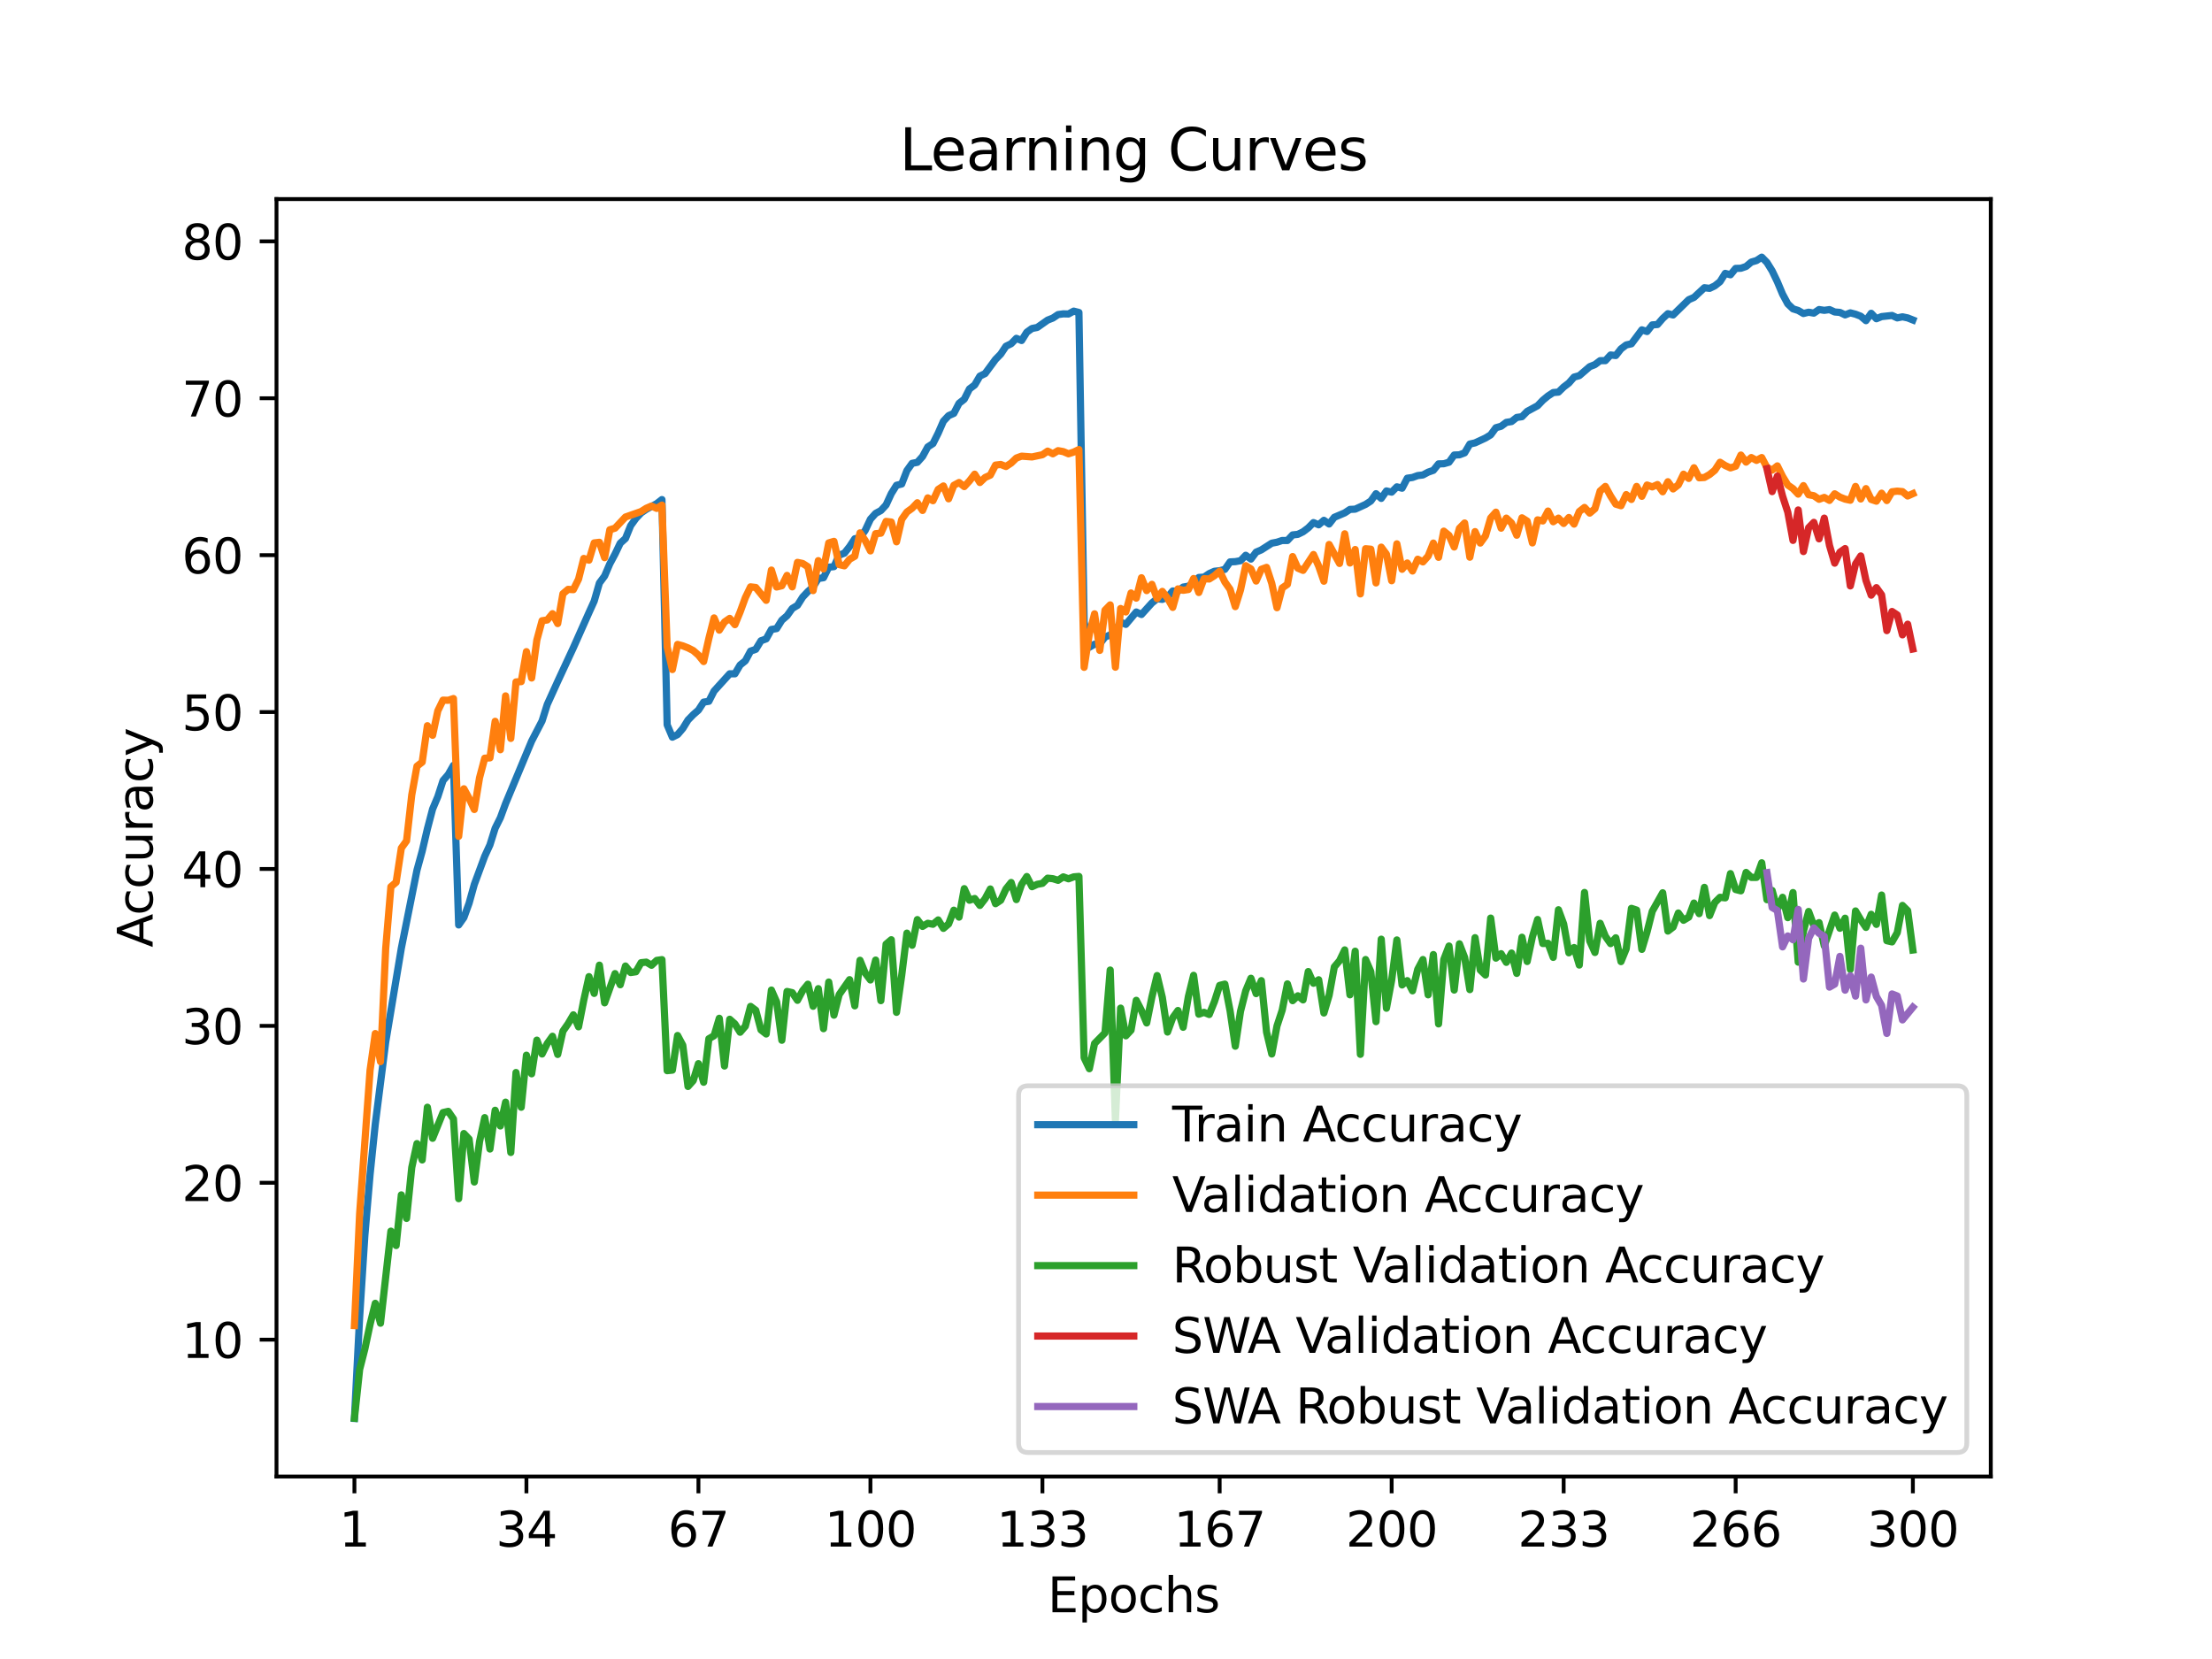 <?xml version="1.0" encoding="utf-8" standalone="no"?>
<!DOCTYPE svg PUBLIC "-//W3C//DTD SVG 1.1//EN"
  "http://www.w3.org/Graphics/SVG/1.1/DTD/svg11.dtd">
<svg xmlns:xlink="http://www.w3.org/1999/xlink" width="460.8pt" height="345.6pt" viewBox="0 0 460.8 345.6" xmlns="http://www.w3.org/2000/svg" version="1.1">
 <defs>
  <style type="text/css">*{stroke-linejoin: round; stroke-linecap: butt}</style>
 </defs>
 <g id="figure_1">
  <g id="patch_1">
   <path d="M 0 345.6 
L 460.8 345.6 
L 460.8 0 
L 0 0 
z
" style="fill: #ffffff"/>
  </g>
  <g id="axes_1">
   <g id="patch_2">
    <path d="M 57.6 307.584 
L 414.72 307.584 
L 414.72 41.472 
L 57.6 41.472 
z
" style="fill: #ffffff"/>
   </g>
   <g id="matplotlib.axis_1">
    <g id="xtick_1">
     <g id="line2d_1">
      <defs>
       <path id="mec12f7321b" d="M 0 0 
L 0 3.5 
" style="stroke: #000000; stroke-width: 0.8"/>
      </defs>
      <g>
       <use xlink:href="#mec12f7321b" x="73.833" y="307.584" style="stroke: #000000; stroke-width: 0.8"/>
      </g>
     </g>
     <g id="text_1">
      <!-- 1 -->
      <g transform="translate(70.651 322.182) scale(0.1 -0.1)">
       <defs>
        <path id="DejaVuSans-31" d="M 794 531 
L 1825 531 
L 1825 4091 
L 703 3866 
L 703 4441 
L 1819 4666 
L 2450 4666 
L 2450 531 
L 3481 531 
L 3481 0 
L 794 0 
L 794 531 
z
" transform="scale(0.016)"/>
       </defs>
       <use xlink:href="#DejaVuSans-31"/>
      </g>
     </g>
    </g>
    <g id="xtick_2">
     <g id="line2d_2">
      <g>
       <use xlink:href="#mec12f7321b" x="109.664" y="307.584" style="stroke: #000000; stroke-width: 0.8"/>
      </g>
     </g>
     <g id="text_2">
      <!-- 34 -->
      <g transform="translate(103.302 322.182) scale(0.1 -0.1)">
       <defs>
        <path id="DejaVuSans-33" d="M 2597 2516 
Q 3050 2419 3304 2112 
Q 3559 1806 3559 1356 
Q 3559 666 3084 287 
Q 2609 -91 1734 -91 
Q 1441 -91 1130 -33 
Q 819 25 488 141 
L 488 750 
Q 750 597 1062 519 
Q 1375 441 1716 441 
Q 2309 441 2620 675 
Q 2931 909 2931 1356 
Q 2931 1769 2642 2001 
Q 2353 2234 1838 2234 
L 1294 2234 
L 1294 2753 
L 1863 2753 
Q 2328 2753 2575 2939 
Q 2822 3125 2822 3475 
Q 2822 3834 2567 4026 
Q 2313 4219 1838 4219 
Q 1578 4219 1281 4162 
Q 984 4106 628 3988 
L 628 4550 
Q 988 4650 1302 4700 
Q 1616 4750 1894 4750 
Q 2613 4750 3031 4423 
Q 3450 4097 3450 3541 
Q 3450 3153 3228 2886 
Q 3006 2619 2597 2516 
z
" transform="scale(0.016)"/>
        <path id="DejaVuSans-34" d="M 2419 4116 
L 825 1625 
L 2419 1625 
L 2419 4116 
z
M 2253 4666 
L 3047 4666 
L 3047 1625 
L 3713 1625 
L 3713 1100 
L 3047 1100 
L 3047 0 
L 2419 0 
L 2419 1100 
L 313 1100 
L 313 1709 
L 2253 4666 
z
" transform="scale(0.016)"/>
       </defs>
       <use xlink:href="#DejaVuSans-33"/>
       <use xlink:href="#DejaVuSans-34" x="63.623"/>
      </g>
     </g>
    </g>
    <g id="xtick_3">
     <g id="line2d_3">
      <g>
       <use xlink:href="#mec12f7321b" x="145.496" y="307.584" style="stroke: #000000; stroke-width: 0.8"/>
      </g>
     </g>
     <g id="text_3">
      <!-- 67 -->
      <g transform="translate(139.133 322.182) scale(0.1 -0.1)">
       <defs>
        <path id="DejaVuSans-36" d="M 2113 2584 
Q 1688 2584 1439 2293 
Q 1191 2003 1191 1497 
Q 1191 994 1439 701 
Q 1688 409 2113 409 
Q 2538 409 2786 701 
Q 3034 994 3034 1497 
Q 3034 2003 2786 2293 
Q 2538 2584 2113 2584 
z
M 3366 4563 
L 3366 3988 
Q 3128 4100 2886 4159 
Q 2644 4219 2406 4219 
Q 1781 4219 1451 3797 
Q 1122 3375 1075 2522 
Q 1259 2794 1537 2939 
Q 1816 3084 2150 3084 
Q 2853 3084 3261 2657 
Q 3669 2231 3669 1497 
Q 3669 778 3244 343 
Q 2819 -91 2113 -91 
Q 1303 -91 875 529 
Q 447 1150 447 2328 
Q 447 3434 972 4092 
Q 1497 4750 2381 4750 
Q 2619 4750 2861 4703 
Q 3103 4656 3366 4563 
z
" transform="scale(0.016)"/>
        <path id="DejaVuSans-37" d="M 525 4666 
L 3525 4666 
L 3525 4397 
L 1831 0 
L 1172 0 
L 2766 4134 
L 525 4134 
L 525 4666 
z
" transform="scale(0.016)"/>
       </defs>
       <use xlink:href="#DejaVuSans-36"/>
       <use xlink:href="#DejaVuSans-37" x="63.623"/>
      </g>
     </g>
    </g>
    <g id="xtick_4">
     <g id="line2d_4">
      <g>
       <use xlink:href="#mec12f7321b" x="181.327" y="307.584" style="stroke: #000000; stroke-width: 0.8"/>
      </g>
     </g>
     <g id="text_4">
      <!-- 100 -->
      <g transform="translate(171.783 322.182) scale(0.1 -0.1)">
       <defs>
        <path id="DejaVuSans-30" d="M 2034 4250 
Q 1547 4250 1301 3770 
Q 1056 3291 1056 2328 
Q 1056 1369 1301 889 
Q 1547 409 2034 409 
Q 2525 409 2770 889 
Q 3016 1369 3016 2328 
Q 3016 3291 2770 3770 
Q 2525 4250 2034 4250 
z
M 2034 4750 
Q 2819 4750 3233 4129 
Q 3647 3509 3647 2328 
Q 3647 1150 3233 529 
Q 2819 -91 2034 -91 
Q 1250 -91 836 529 
Q 422 1150 422 2328 
Q 422 3509 836 4129 
Q 1250 4750 2034 4750 
z
" transform="scale(0.016)"/>
       </defs>
       <use xlink:href="#DejaVuSans-31"/>
       <use xlink:href="#DejaVuSans-30" x="63.623"/>
       <use xlink:href="#DejaVuSans-30" x="127.246"/>
      </g>
     </g>
    </g>
    <g id="xtick_5">
     <g id="line2d_5">
      <g>
       <use xlink:href="#mec12f7321b" x="217.158" y="307.584" style="stroke: #000000; stroke-width: 0.8"/>
      </g>
     </g>
     <g id="text_5">
      <!-- 133 -->
      <g transform="translate(207.615 322.182) scale(0.1 -0.1)">
       <use xlink:href="#DejaVuSans-31"/>
       <use xlink:href="#DejaVuSans-33" x="63.623"/>
       <use xlink:href="#DejaVuSans-33" x="127.246"/>
      </g>
     </g>
    </g>
    <g id="xtick_6">
     <g id="line2d_6">
      <g>
       <use xlink:href="#mec12f7321b" x="254.076" y="307.584" style="stroke: #000000; stroke-width: 0.8"/>
      </g>
     </g>
     <g id="text_6">
      <!-- 167 -->
      <g transform="translate(244.532 322.182) scale(0.1 -0.1)">
       <use xlink:href="#DejaVuSans-31"/>
       <use xlink:href="#DejaVuSans-36" x="63.623"/>
       <use xlink:href="#DejaVuSans-37" x="127.246"/>
      </g>
     </g>
    </g>
    <g id="xtick_7">
     <g id="line2d_7">
      <g>
       <use xlink:href="#mec12f7321b" x="289.907" y="307.584" style="stroke: #000000; stroke-width: 0.8"/>
      </g>
     </g>
     <g id="text_7">
      <!-- 200 -->
      <g transform="translate(280.363 322.182) scale(0.1 -0.1)">
       <defs>
        <path id="DejaVuSans-32" d="M 1228 531 
L 3431 531 
L 3431 0 
L 469 0 
L 469 531 
Q 828 903 1448 1529 
Q 2069 2156 2228 2338 
Q 2531 2678 2651 2914 
Q 2772 3150 2772 3378 
Q 2772 3750 2511 3984 
Q 2250 4219 1831 4219 
Q 1534 4219 1204 4116 
Q 875 4013 500 3803 
L 500 4441 
Q 881 4594 1212 4672 
Q 1544 4750 1819 4750 
Q 2544 4750 2975 4387 
Q 3406 4025 3406 3419 
Q 3406 3131 3298 2873 
Q 3191 2616 2906 2266 
Q 2828 2175 2409 1742 
Q 1991 1309 1228 531 
z
" transform="scale(0.016)"/>
       </defs>
       <use xlink:href="#DejaVuSans-32"/>
       <use xlink:href="#DejaVuSans-30" x="63.623"/>
       <use xlink:href="#DejaVuSans-30" x="127.246"/>
      </g>
     </g>
    </g>
    <g id="xtick_8">
     <g id="line2d_8">
      <g>
       <use xlink:href="#mec12f7321b" x="325.739" y="307.584" style="stroke: #000000; stroke-width: 0.8"/>
      </g>
     </g>
     <g id="text_8">
      <!-- 233 -->
      <g transform="translate(316.195 322.182) scale(0.1 -0.1)">
       <use xlink:href="#DejaVuSans-32"/>
       <use xlink:href="#DejaVuSans-33" x="63.623"/>
       <use xlink:href="#DejaVuSans-33" x="127.246"/>
      </g>
     </g>
    </g>
    <g id="xtick_9">
     <g id="line2d_9">
      <g>
       <use xlink:href="#mec12f7321b" x="361.57" y="307.584" style="stroke: #000000; stroke-width: 0.8"/>
      </g>
     </g>
     <g id="text_9">
      <!-- 266 -->
      <g transform="translate(352.026 322.182) scale(0.1 -0.1)">
       <use xlink:href="#DejaVuSans-32"/>
       <use xlink:href="#DejaVuSans-36" x="63.623"/>
       <use xlink:href="#DejaVuSans-36" x="127.246"/>
      </g>
     </g>
    </g>
    <g id="xtick_10">
     <g id="line2d_10">
      <g>
       <use xlink:href="#mec12f7321b" x="398.487" y="307.584" style="stroke: #000000; stroke-width: 0.8"/>
      </g>
     </g>
     <g id="text_10">
      <!-- 300 -->
      <g transform="translate(388.944 322.182) scale(0.1 -0.1)">
       <use xlink:href="#DejaVuSans-33"/>
       <use xlink:href="#DejaVuSans-30" x="63.623"/>
       <use xlink:href="#DejaVuSans-30" x="127.246"/>
      </g>
     </g>
    </g>
    <g id="text_11">
     <!-- Epochs -->
     <g transform="translate(218.244 335.861) scale(0.1 -0.1)">
      <defs>
       <path id="DejaVuSans-45" d="M 628 4666 
L 3578 4666 
L 3578 4134 
L 1259 4134 
L 1259 2753 
L 3481 2753 
L 3481 2222 
L 1259 2222 
L 1259 531 
L 3634 531 
L 3634 0 
L 628 0 
L 628 4666 
z
" transform="scale(0.016)"/>
       <path id="DejaVuSans-70" d="M 1159 525 
L 1159 -1331 
L 581 -1331 
L 581 3500 
L 1159 3500 
L 1159 2969 
Q 1341 3281 1617 3432 
Q 1894 3584 2278 3584 
Q 2916 3584 3314 3078 
Q 3713 2572 3713 1747 
Q 3713 922 3314 415 
Q 2916 -91 2278 -91 
Q 1894 -91 1617 61 
Q 1341 213 1159 525 
z
M 3116 1747 
Q 3116 2381 2855 2742 
Q 2594 3103 2138 3103 
Q 1681 3103 1420 2742 
Q 1159 2381 1159 1747 
Q 1159 1113 1420 752 
Q 1681 391 2138 391 
Q 2594 391 2855 752 
Q 3116 1113 3116 1747 
z
" transform="scale(0.016)"/>
       <path id="DejaVuSans-6f" d="M 1959 3097 
Q 1497 3097 1228 2736 
Q 959 2375 959 1747 
Q 959 1119 1226 758 
Q 1494 397 1959 397 
Q 2419 397 2687 759 
Q 2956 1122 2956 1747 
Q 2956 2369 2687 2733 
Q 2419 3097 1959 3097 
z
M 1959 3584 
Q 2709 3584 3137 3096 
Q 3566 2609 3566 1747 
Q 3566 888 3137 398 
Q 2709 -91 1959 -91 
Q 1206 -91 779 398 
Q 353 888 353 1747 
Q 353 2609 779 3096 
Q 1206 3584 1959 3584 
z
" transform="scale(0.016)"/>
       <path id="DejaVuSans-63" d="M 3122 3366 
L 3122 2828 
Q 2878 2963 2633 3030 
Q 2388 3097 2138 3097 
Q 1578 3097 1268 2742 
Q 959 2388 959 1747 
Q 959 1106 1268 751 
Q 1578 397 2138 397 
Q 2388 397 2633 464 
Q 2878 531 3122 666 
L 3122 134 
Q 2881 22 2623 -34 
Q 2366 -91 2075 -91 
Q 1284 -91 818 406 
Q 353 903 353 1747 
Q 353 2603 823 3093 
Q 1294 3584 2113 3584 
Q 2378 3584 2631 3529 
Q 2884 3475 3122 3366 
z
" transform="scale(0.016)"/>
       <path id="DejaVuSans-68" d="M 3513 2113 
L 3513 0 
L 2938 0 
L 2938 2094 
Q 2938 2591 2744 2837 
Q 2550 3084 2163 3084 
Q 1697 3084 1428 2787 
Q 1159 2491 1159 1978 
L 1159 0 
L 581 0 
L 581 4863 
L 1159 4863 
L 1159 2956 
Q 1366 3272 1645 3428 
Q 1925 3584 2291 3584 
Q 2894 3584 3203 3211 
Q 3513 2838 3513 2113 
z
" transform="scale(0.016)"/>
       <path id="DejaVuSans-73" d="M 2834 3397 
L 2834 2853 
Q 2591 2978 2328 3040 
Q 2066 3103 1784 3103 
Q 1356 3103 1142 2972 
Q 928 2841 928 2578 
Q 928 2378 1081 2264 
Q 1234 2150 1697 2047 
L 1894 2003 
Q 2506 1872 2764 1633 
Q 3022 1394 3022 966 
Q 3022 478 2636 193 
Q 2250 -91 1575 -91 
Q 1294 -91 989 -36 
Q 684 19 347 128 
L 347 722 
Q 666 556 975 473 
Q 1284 391 1588 391 
Q 1994 391 2212 530 
Q 2431 669 2431 922 
Q 2431 1156 2273 1281 
Q 2116 1406 1581 1522 
L 1381 1569 
Q 847 1681 609 1914 
Q 372 2147 372 2553 
Q 372 3047 722 3315 
Q 1072 3584 1716 3584 
Q 2034 3584 2315 3537 
Q 2597 3491 2834 3397 
z
" transform="scale(0.016)"/>
      </defs>
      <use xlink:href="#DejaVuSans-45"/>
      <use xlink:href="#DejaVuSans-70" x="63.184"/>
      <use xlink:href="#DejaVuSans-6f" x="126.66"/>
      <use xlink:href="#DejaVuSans-63" x="187.842"/>
      <use xlink:href="#DejaVuSans-68" x="242.822"/>
      <use xlink:href="#DejaVuSans-73" x="306.201"/>
     </g>
    </g>
   </g>
   <g id="matplotlib.axis_2">
    <g id="ytick_1">
     <g id="line2d_11">
      <defs>
       <path id="m29b5c8e8d7" d="M 0 0 
L -3.5 0 
" style="stroke: #000000; stroke-width: 0.8"/>
      </defs>
      <g>
       <use xlink:href="#m29b5c8e8d7" x="57.6" y="279.08" style="stroke: #000000; stroke-width: 0.8"/>
      </g>
     </g>
     <g id="text_12">
      <!-- 10 -->
      <g transform="translate(37.875 282.879) scale(0.1 -0.1)">
       <use xlink:href="#DejaVuSans-31"/>
       <use xlink:href="#DejaVuSans-30" x="63.623"/>
      </g>
     </g>
    </g>
    <g id="ytick_2">
     <g id="line2d_12">
      <g>
       <use xlink:href="#m29b5c8e8d7" x="57.6" y="246.393" style="stroke: #000000; stroke-width: 0.8"/>
      </g>
     </g>
     <g id="text_13">
      <!-- 20 -->
      <g transform="translate(37.875 250.193) scale(0.1 -0.1)">
       <use xlink:href="#DejaVuSans-32"/>
       <use xlink:href="#DejaVuSans-30" x="63.623"/>
      </g>
     </g>
    </g>
    <g id="ytick_3">
     <g id="line2d_13">
      <g>
       <use xlink:href="#m29b5c8e8d7" x="57.6" y="213.707" style="stroke: #000000; stroke-width: 0.8"/>
      </g>
     </g>
     <g id="text_14">
      <!-- 30 -->
      <g transform="translate(37.875 217.506) scale(0.1 -0.1)">
       <use xlink:href="#DejaVuSans-33"/>
       <use xlink:href="#DejaVuSans-30" x="63.623"/>
      </g>
     </g>
    </g>
    <g id="ytick_4">
     <g id="line2d_14">
      <g>
       <use xlink:href="#m29b5c8e8d7" x="57.6" y="181.021" style="stroke: #000000; stroke-width: 0.8"/>
      </g>
     </g>
     <g id="text_15">
      <!-- 40 -->
      <g transform="translate(37.875 184.82) scale(0.1 -0.1)">
       <use xlink:href="#DejaVuSans-34"/>
       <use xlink:href="#DejaVuSans-30" x="63.623"/>
      </g>
     </g>
    </g>
    <g id="ytick_5">
     <g id="line2d_15">
      <g>
       <use xlink:href="#m29b5c8e8d7" x="57.6" y="148.335" style="stroke: #000000; stroke-width: 0.8"/>
      </g>
     </g>
     <g id="text_16">
      <!-- 50 -->
      <g transform="translate(37.875 152.134) scale(0.1 -0.1)">
       <defs>
        <path id="DejaVuSans-35" d="M 691 4666 
L 3169 4666 
L 3169 4134 
L 1269 4134 
L 1269 2991 
Q 1406 3038 1543 3061 
Q 1681 3084 1819 3084 
Q 2600 3084 3056 2656 
Q 3513 2228 3513 1497 
Q 3513 744 3044 326 
Q 2575 -91 1722 -91 
Q 1428 -91 1123 -41 
Q 819 9 494 109 
L 494 744 
Q 775 591 1075 516 
Q 1375 441 1709 441 
Q 2250 441 2565 725 
Q 2881 1009 2881 1497 
Q 2881 1984 2565 2268 
Q 2250 2553 1709 2553 
Q 1456 2553 1204 2497 
Q 953 2441 691 2322 
L 691 4666 
z
" transform="scale(0.016)"/>
       </defs>
       <use xlink:href="#DejaVuSans-35"/>
       <use xlink:href="#DejaVuSans-30" x="63.623"/>
      </g>
     </g>
    </g>
    <g id="ytick_6">
     <g id="line2d_16">
      <g>
       <use xlink:href="#m29b5c8e8d7" x="57.6" y="115.649" style="stroke: #000000; stroke-width: 0.8"/>
      </g>
     </g>
     <g id="text_17">
      <!-- 60 -->
      <g transform="translate(37.875 119.448) scale(0.1 -0.1)">
       <use xlink:href="#DejaVuSans-36"/>
       <use xlink:href="#DejaVuSans-30" x="63.623"/>
      </g>
     </g>
    </g>
    <g id="ytick_7">
     <g id="line2d_17">
      <g>
       <use xlink:href="#m29b5c8e8d7" x="57.6" y="82.963" style="stroke: #000000; stroke-width: 0.8"/>
      </g>
     </g>
     <g id="text_18">
      <!-- 70 -->
      <g transform="translate(37.875 86.762) scale(0.1 -0.1)">
       <use xlink:href="#DejaVuSans-37"/>
       <use xlink:href="#DejaVuSans-30" x="63.623"/>
      </g>
     </g>
    </g>
    <g id="ytick_8">
     <g id="line2d_18">
      <g>
       <use xlink:href="#m29b5c8e8d7" x="57.6" y="50.277" style="stroke: #000000; stroke-width: 0.8"/>
      </g>
     </g>
     <g id="text_19">
      <!-- 80 -->
      <g transform="translate(37.875 54.076) scale(0.1 -0.1)">
       <defs>
        <path id="DejaVuSans-38" d="M 2034 2216 
Q 1584 2216 1326 1975 
Q 1069 1734 1069 1313 
Q 1069 891 1326 650 
Q 1584 409 2034 409 
Q 2484 409 2743 651 
Q 3003 894 3003 1313 
Q 3003 1734 2745 1975 
Q 2488 2216 2034 2216 
z
M 1403 2484 
Q 997 2584 770 2862 
Q 544 3141 544 3541 
Q 544 4100 942 4425 
Q 1341 4750 2034 4750 
Q 2731 4750 3128 4425 
Q 3525 4100 3525 3541 
Q 3525 3141 3298 2862 
Q 3072 2584 2669 2484 
Q 3125 2378 3379 2068 
Q 3634 1759 3634 1313 
Q 3634 634 3220 271 
Q 2806 -91 2034 -91 
Q 1263 -91 848 271 
Q 434 634 434 1313 
Q 434 1759 690 2068 
Q 947 2378 1403 2484 
z
M 1172 3481 
Q 1172 3119 1398 2916 
Q 1625 2713 2034 2713 
Q 2441 2713 2670 2916 
Q 2900 3119 2900 3481 
Q 2900 3844 2670 4047 
Q 2441 4250 2034 4250 
Q 1625 4250 1398 4047 
Q 1172 3844 1172 3481 
z
" transform="scale(0.016)"/>
       </defs>
       <use xlink:href="#DejaVuSans-38"/>
       <use xlink:href="#DejaVuSans-30" x="63.623"/>
      </g>
     </g>
    </g>
    <g id="text_20">
     <!-- Accuracy -->
     <g transform="translate(31.795 197.356) rotate(-90) scale(0.1 -0.1)">
      <defs>
       <path id="DejaVuSans-41" d="M 2188 4044 
L 1331 1722 
L 3047 1722 
L 2188 4044 
z
M 1831 4666 
L 2547 4666 
L 4325 0 
L 3669 0 
L 3244 1197 
L 1141 1197 
L 716 0 
L 50 0 
L 1831 4666 
z
" transform="scale(0.016)"/>
       <path id="DejaVuSans-75" d="M 544 1381 
L 544 3500 
L 1119 3500 
L 1119 1403 
Q 1119 906 1312 657 
Q 1506 409 1894 409 
Q 2359 409 2629 706 
Q 2900 1003 2900 1516 
L 2900 3500 
L 3475 3500 
L 3475 0 
L 2900 0 
L 2900 538 
Q 2691 219 2414 64 
Q 2138 -91 1772 -91 
Q 1169 -91 856 284 
Q 544 659 544 1381 
z
M 1991 3584 
L 1991 3584 
z
" transform="scale(0.016)"/>
       <path id="DejaVuSans-72" d="M 2631 2963 
Q 2534 3019 2420 3045 
Q 2306 3072 2169 3072 
Q 1681 3072 1420 2755 
Q 1159 2438 1159 1844 
L 1159 0 
L 581 0 
L 581 3500 
L 1159 3500 
L 1159 2956 
Q 1341 3275 1631 3429 
Q 1922 3584 2338 3584 
Q 2397 3584 2469 3576 
Q 2541 3569 2628 3553 
L 2631 2963 
z
" transform="scale(0.016)"/>
       <path id="DejaVuSans-61" d="M 2194 1759 
Q 1497 1759 1228 1600 
Q 959 1441 959 1056 
Q 959 750 1161 570 
Q 1363 391 1709 391 
Q 2188 391 2477 730 
Q 2766 1069 2766 1631 
L 2766 1759 
L 2194 1759 
z
M 3341 1997 
L 3341 0 
L 2766 0 
L 2766 531 
Q 2569 213 2275 61 
Q 1981 -91 1556 -91 
Q 1019 -91 701 211 
Q 384 513 384 1019 
Q 384 1609 779 1909 
Q 1175 2209 1959 2209 
L 2766 2209 
L 2766 2266 
Q 2766 2663 2505 2880 
Q 2244 3097 1772 3097 
Q 1472 3097 1187 3025 
Q 903 2953 641 2809 
L 641 3341 
Q 956 3463 1253 3523 
Q 1550 3584 1831 3584 
Q 2591 3584 2966 3190 
Q 3341 2797 3341 1997 
z
" transform="scale(0.016)"/>
       <path id="DejaVuSans-79" d="M 2059 -325 
Q 1816 -950 1584 -1140 
Q 1353 -1331 966 -1331 
L 506 -1331 
L 506 -850 
L 844 -850 
Q 1081 -850 1212 -737 
Q 1344 -625 1503 -206 
L 1606 56 
L 191 3500 
L 800 3500 
L 1894 763 
L 2988 3500 
L 3597 3500 
L 2059 -325 
z
" transform="scale(0.016)"/>
      </defs>
      <use xlink:href="#DejaVuSans-41"/>
      <use xlink:href="#DejaVuSans-63" x="66.658"/>
      <use xlink:href="#DejaVuSans-63" x="121.639"/>
      <use xlink:href="#DejaVuSans-75" x="176.619"/>
      <use xlink:href="#DejaVuSans-72" x="239.998"/>
      <use xlink:href="#DejaVuSans-61" x="281.111"/>
      <use xlink:href="#DejaVuSans-63" x="342.391"/>
      <use xlink:href="#DejaVuSans-79" x="397.371"/>
     </g>
    </g>
   </g>
   <g id="line2d_19">
    <path d="M 73.833 295.488 
L 74.919 274.415 
L 76.004 257.392 
L 77.09 244.7 
L 78.176 234.169 
L 80.348 217.084 
L 83.605 197.528 
L 86.862 181.273 
L 87.948 177.318 
L 89.034 172.673 
L 90.12 168.532 
L 91.206 165.956 
L 92.291 162.609 
L 93.377 161.351 
L 94.463 159.442 
L 95.549 192.684 
L 96.635 191.144 
L 97.72 188.153 
L 98.806 184.241 
L 100.978 178.367 
L 102.064 176.004 
L 103.149 172.539 
L 104.235 170.352 
L 105.321 167.401 
L 110.75 154.382 
L 112.922 150.192 
L 114.007 146.737 
L 116.179 141.955 
L 119.436 134.943 
L 122.694 127.618 
L 123.78 125.223 
L 124.865 121.454 
L 125.951 119.996 
L 127.037 117.453 
L 128.123 115.423 
L 129.209 113.155 
L 130.294 112.181 
L 131.38 109.501 
L 132.466 107.997 
L 133.552 106.843 
L 134.638 106.098 
L 136.809 104.915 
L 137.895 104.071 
L 138.981 150.989 
L 140.067 153.568 
L 141.152 153.029 
L 142.238 151.757 
L 143.324 149.995 
L 144.41 148.878 
L 145.496 147.93 
L 146.581 146.263 
L 147.667 146.096 
L 148.753 143.958 
L 152.01 140.366 
L 153.096 140.369 
L 154.182 138.529 
L 155.268 137.663 
L 156.354 135.643 
L 157.439 135.264 
L 158.525 133.482 
L 159.611 133.09 
L 160.697 131.129 
L 161.783 130.946 
L 162.868 129.204 
L 163.954 128.275 
L 165.04 126.756 
L 166.126 126.108 
L 167.212 124.383 
L 168.297 123.232 
L 169.383 122.278 
L 170.469 120.509 
L 171.555 120.349 
L 172.641 118.156 
L 173.726 118.041 
L 174.812 115.646 
L 175.898 115.243 
L 176.984 113.874 
L 178.07 112.233 
L 179.155 112.027 
L 180.241 110.478 
L 181.327 108.154 
L 182.413 106.948 
L 183.499 106.363 
L 184.584 105.189 
L 185.67 102.826 
L 186.756 101.09 
L 187.842 100.826 
L 188.928 98.028 
L 190.013 96.521 
L 191.099 96.312 
L 192.185 95.096 
L 193.271 93.105 
L 194.357 92.402 
L 195.442 90.232 
L 196.528 87.745 
L 197.614 86.584 
L 198.7 86.114 
L 199.786 84.015 
L 200.871 83.169 
L 201.957 81.018 
L 203.043 80.204 
L 204.129 78.351 
L 205.215 77.821 
L 207.386 74.873 
L 208.472 73.765 
L 209.558 72.13 
L 210.644 71.601 
L 211.729 70.483 
L 212.815 70.934 
L 213.901 69.202 
L 214.987 68.427 
L 216.073 68.215 
L 218.244 66.685 
L 219.33 66.257 
L 220.416 65.531 
L 221.502 65.384 
L 222.587 65.407 
L 223.673 64.815 
L 224.759 65.09 
L 225.845 129.56 
L 226.931 134.829 
L 228.016 134.201 
L 229.102 134.149 
L 230.188 132.711 
L 231.274 132.257 
L 232.36 131.371 
L 233.445 129.603 
L 234.531 130.067 
L 236.703 127.491 
L 237.789 128.011 
L 239.96 125.612 
L 241.046 124.732 
L 242.132 124.86 
L 243.218 124.402 
L 244.304 123.111 
L 245.389 123.176 
L 246.475 122.3 
L 247.561 122.111 
L 248.647 121.379 
L 249.733 120.294 
L 250.818 120.231 
L 251.904 119.489 
L 252.99 119.002 
L 254.076 118.891 
L 255.162 118.61 
L 256.247 117.054 
L 257.333 116.999 
L 258.419 116.809 
L 259.505 115.672 
L 260.591 116.469 
L 261.676 115.015 
L 262.762 114.547 
L 264.934 113.155 
L 266.02 112.949 
L 267.105 112.589 
L 268.191 112.596 
L 269.277 111.432 
L 270.363 111.315 
L 271.449 110.785 
L 272.534 109.965 
L 273.62 108.863 
L 274.706 109.327 
L 275.792 108.392 
L 276.878 109.157 
L 277.963 107.762 
L 280.135 106.84 
L 281.221 106.118 
L 282.307 106.068 
L 284.478 105.078 
L 285.564 104.372 
L 286.65 102.849 
L 287.736 103.826 
L 288.821 102.274 
L 289.907 102.522 
L 290.993 101.417 
L 292.079 101.702 
L 293.165 99.62 
L 294.25 99.466 
L 295.336 99.07 
L 296.422 98.943 
L 297.508 98.358 
L 298.594 97.979 
L 299.679 96.632 
L 300.765 96.606 
L 301.851 96.292 
L 302.937 94.789 
L 304.023 94.749 
L 305.108 94.344 
L 306.194 92.504 
L 307.28 92.259 
L 309.452 91.249 
L 310.537 90.588 
L 311.623 89.104 
L 312.709 88.797 
L 313.795 87.99 
L 314.881 87.817 
L 315.966 86.96 
L 317.052 86.803 
L 318.138 85.698 
L 320.31 84.522 
L 321.395 83.384 
L 322.481 82.485 
L 323.567 81.776 
L 324.653 81.681 
L 325.739 80.622 
L 326.824 79.795 
L 327.91 78.553 
L 328.996 78.256 
L 331.168 76.386 
L 332.253 75.951 
L 333.339 75.134 
L 334.425 75.131 
L 335.511 73.951 
L 336.597 74.065 
L 337.682 72.68 
L 338.768 71.856 
L 339.854 71.621 
L 342.026 68.715 
L 343.111 69.061 
L 344.197 67.682 
L 345.283 67.603 
L 346.369 66.345 
L 347.455 65.348 
L 348.54 65.613 
L 351.798 62.429 
L 352.884 61.959 
L 355.055 59.939 
L 356.141 60.073 
L 357.227 59.543 
L 358.313 58.68 
L 359.398 56.951 
L 360.484 57.242 
L 361.57 55.912 
L 362.656 55.882 
L 363.742 55.51 
L 364.827 54.598 
L 365.913 54.281 
L 366.999 53.568 
L 368.085 54.676 
L 369.171 56.428 
L 370.256 58.693 
L 371.342 61.279 
L 372.428 63.302 
L 373.514 64.338 
L 374.6 64.675 
L 375.685 65.309 
L 376.771 65.038 
L 377.857 65.23 
L 378.943 64.482 
L 380.029 64.649 
L 381.114 64.495 
L 382.2 64.989 
L 383.286 65.08 
L 384.372 65.597 
L 385.458 65.175 
L 386.543 65.453 
L 387.629 65.874 
L 388.715 66.799 
L 389.801 65.266 
L 390.887 66.397 
L 391.972 65.953 
L 394.144 65.717 
L 395.23 66.221 
L 396.316 65.999 
L 397.401 66.224 
L 398.487 66.656 
L 398.487 66.656 
" clip-path="url(#pd81b22ebb0)" style="fill: none; stroke: #1f77b4; stroke-width: 1.5; stroke-linecap: square"/>
   </g>
   <g id="line2d_20">
    <path d="M 73.833 276.138 
L 74.919 252.833 
L 77.09 222.957 
L 78.176 215.309 
L 79.262 221.16 
L 80.348 197.593 
L 81.433 184.715 
L 82.519 183.799 
L 83.605 176.674 
L 84.691 175.17 
L 85.777 165.593 
L 86.862 159.612 
L 87.948 158.762 
L 89.034 151.179 
L 90.12 153.173 
L 91.206 148.073 
L 92.291 145.851 
L 93.377 145.883 
L 94.463 145.524 
L 95.549 174.222 
L 96.635 164.318 
L 97.72 166.312 
L 98.806 168.633 
L 99.892 162.03 
L 100.978 157.945 
L 102.064 157.879 
L 103.149 150.263 
L 104.235 156.18 
L 105.321 144.968 
L 106.407 153.826 
L 107.493 142.059 
L 108.578 141.994 
L 109.664 135.751 
L 110.75 141.242 
L 111.836 133.332 
L 112.922 129.312 
L 114.007 129.148 
L 115.093 127.841 
L 116.179 129.9 
L 117.265 123.69 
L 118.351 122.774 
L 119.436 122.84 
L 120.522 120.65 
L 121.608 116.335 
L 122.694 116.695 
L 123.78 113.099 
L 124.865 112.969 
L 125.951 116.172 
L 127.037 110.354 
L 128.123 110.027 
L 130.294 107.706 
L 133.552 106.562 
L 134.638 105.876 
L 135.723 105.418 
L 136.809 105.908 
L 137.895 105.222 
L 138.981 134.77 
L 140.067 139.477 
L 141.152 134.247 
L 142.238 134.541 
L 143.324 134.966 
L 144.41 135.522 
L 145.496 136.47 
L 146.581 137.81 
L 147.667 133.005 
L 148.753 128.723 
L 149.839 131.273 
L 150.925 129.573 
L 152.01 128.821 
L 153.096 130.129 
L 154.182 127.481 
L 155.268 124.507 
L 156.354 122.251 
L 157.439 122.382 
L 159.611 125.062 
L 160.697 118.754 
L 161.783 122.284 
L 162.868 122.023 
L 163.954 119.865 
L 165.04 122.251 
L 166.126 117.152 
L 167.212 117.381 
L 168.297 118.068 
L 169.383 123.036 
L 170.469 116.793 
L 171.555 118.525 
L 172.641 113.099 
L 173.726 112.772 
L 174.812 117.61 
L 175.898 117.871 
L 176.984 116.499 
L 178.07 115.878 
L 179.155 111.007 
L 180.241 112.609 
L 181.327 114.766 
L 182.413 111.171 
L 183.499 111.073 
L 184.584 108.621 
L 185.67 108.752 
L 186.756 112.87 
L 187.842 108.196 
L 188.928 106.66 
L 190.013 105.876 
L 191.099 104.732 
L 192.185 106.333 
L 193.271 103.718 
L 194.357 104.307 
L 195.442 101.953 
L 196.528 101.234 
L 197.614 103.914 
L 198.7 101.103 
L 199.786 100.515 
L 200.871 101.365 
L 201.957 100.188 
L 203.043 98.783 
L 204.129 100.515 
L 205.215 99.469 
L 206.3 98.979 
L 207.386 96.887 
L 208.472 96.756 
L 209.558 97.181 
L 210.644 96.462 
L 211.729 95.416 
L 212.815 95.024 
L 214.987 95.187 
L 217.158 94.73 
L 218.244 93.978 
L 219.33 94.534 
L 220.416 93.88 
L 221.502 94.076 
L 222.587 94.534 
L 223.673 94.174 
L 224.759 93.651 
L 225.845 139.019 
L 226.931 132.057 
L 228.016 127.873 
L 229.102 135.489 
L 230.188 127.122 
L 231.274 126.01 
L 232.36 138.987 
L 233.445 126.762 
L 234.531 127.481 
L 235.617 123.526 
L 236.703 124.605 
L 237.789 120.356 
L 238.875 123.036 
L 239.96 121.728 
L 241.046 124.703 
L 242.132 123.199 
L 243.218 124.605 
L 244.304 126.533 
L 245.389 122.676 
L 246.475 122.971 
L 247.561 122.807 
L 248.647 120.519 
L 249.733 123.428 
L 250.818 120.552 
L 251.904 120.617 
L 252.99 119.931 
L 254.076 118.983 
L 255.162 121.238 
L 256.247 122.774 
L 257.333 126.37 
L 258.419 122.905 
L 259.505 117.839 
L 260.591 118.525 
L 261.676 121.042 
L 262.762 118.591 
L 263.848 118.198 
L 264.934 121.532 
L 266.02 126.599 
L 267.105 122.48 
L 268.191 121.728 
L 269.277 115.943 
L 270.363 118.362 
L 271.449 118.819 
L 273.62 115.518 
L 274.706 117.937 
L 275.792 121.075 
L 276.878 113.426 
L 279.049 117.381 
L 280.135 111.203 
L 281.221 117.283 
L 282.307 114.472 
L 283.392 123.722 
L 284.478 114.309 
L 285.564 114.407 
L 286.65 121.434 
L 287.736 113.982 
L 288.821 115.453 
L 289.907 120.977 
L 290.993 113.295 
L 292.079 118.591 
L 293.165 117.283 
L 294.25 118.95 
L 295.336 116.499 
L 296.422 117.054 
L 297.508 115.845 
L 298.594 113.132 
L 299.679 116.106 
L 300.765 110.648 
L 301.851 111.53 
L 302.937 113.949 
L 304.023 110.059 
L 305.108 108.948 
L 306.194 116.074 
L 307.28 110.746 
L 308.366 113.132 
L 309.452 111.628 
L 310.537 107.902 
L 311.623 106.693 
L 312.709 110.027 
L 313.795 107.935 
L 314.881 108.948 
L 315.966 111.498 
L 317.052 107.87 
L 318.138 108.556 
L 319.224 113.099 
L 320.31 108.294 
L 321.395 108.523 
L 322.481 106.464 
L 323.567 108.687 
L 324.653 107.935 
L 325.739 109.046 
L 326.824 107.804 
L 327.91 109.177 
L 328.996 106.562 
L 330.082 105.712 
L 331.168 106.889 
L 332.253 105.974 
L 333.339 102.28 
L 334.425 101.332 
L 335.511 103.326 
L 336.597 105.026 
L 337.682 105.353 
L 338.768 103.032 
L 339.854 104.045 
L 340.94 101.332 
L 342.026 103.391 
L 343.111 101.038 
L 344.197 101.43 
L 345.283 100.94 
L 346.369 102.444 
L 347.455 100.352 
L 348.54 101.855 
L 349.626 101.005 
L 350.712 98.783 
L 351.798 99.665 
L 352.884 97.443 
L 353.969 99.535 
L 355.055 99.469 
L 356.141 98.848 
L 357.227 97.966 
L 358.313 96.299 
L 359.398 96.985 
L 360.484 97.475 
L 361.57 97.116 
L 362.656 94.795 
L 363.742 96.266 
L 364.827 95.318 
L 365.913 95.906 
L 366.999 95.318 
L 368.085 97.377 
L 369.171 97.933 
L 370.256 97.05 
L 371.342 99.24 
L 372.428 101.038 
L 373.514 101.79 
L 374.6 102.934 
L 375.685 101.169 
L 376.771 103.065 
L 377.857 103.261 
L 378.943 104.013 
L 380.029 103.62 
L 381.114 104.241 
L 382.2 102.869 
L 383.286 103.555 
L 384.372 103.98 
L 385.458 104.209 
L 386.543 101.332 
L 387.629 103.947 
L 388.715 101.79 
L 389.801 104.045 
L 390.887 104.405 
L 391.972 102.738 
L 393.058 104.274 
L 394.144 102.444 
L 395.23 102.313 
L 396.316 102.411 
L 397.401 103.326 
L 398.487 102.836 
L 398.487 102.836 
" clip-path="url(#pd81b22ebb0)" style="fill: none; stroke: #ff7f0e; stroke-width: 1.5; stroke-linecap: square"/>
   </g>
   <g id="line2d_21">
    <path d="M 73.833 295.445 
L 74.919 285.279 
L 76.004 281.018 
L 77.09 275.901 
L 78.176 271.505 
L 79.262 275.653 
L 81.433 256.47 
L 82.519 259.468 
L 83.605 248.918 
L 84.691 253.81 
L 85.777 243.215 
L 86.862 238.233 
L 87.948 241.637 
L 89.034 230.659 
L 90.12 237.129 
L 92.291 231.764 
L 93.377 231.516 
L 94.463 233.094 
L 95.549 249.707 
L 96.635 236.137 
L 97.72 237.286 
L 98.806 246.236 
L 99.892 237.85 
L 100.978 232.823 
L 102.064 239.36 
L 103.149 231.29 
L 104.235 234.559 
L 105.321 229.599 
L 106.407 240.082 
L 107.493 223.423 
L 108.578 230.659 
L 109.664 219.816 
L 110.75 223.693 
L 111.836 216.683 
L 112.922 219.568 
L 114.007 217.382 
L 115.093 215.871 
L 116.179 219.658 
L 117.265 214.812 
L 118.351 213.256 
L 119.436 211.408 
L 120.522 213.91 
L 121.608 208.365 
L 122.694 203.451 
L 123.78 206.945 
L 124.865 201.061 
L 125.951 208.906 
L 128.123 202.819 
L 129.209 205.141 
L 130.294 201.241 
L 131.38 202.594 
L 132.466 202.436 
L 133.552 200.543 
L 134.638 200.43 
L 135.723 201.084 
L 136.809 200.069 
L 137.895 199.911 
L 138.981 223.04 
L 140.067 222.927 
L 141.152 215.714 
L 142.238 217.742 
L 143.324 226.331 
L 144.41 225.114 
L 145.496 221.574 
L 146.581 225.452 
L 147.667 216.39 
L 148.753 215.759 
L 149.839 212.129 
L 150.925 222.07 
L 152.01 212.332 
L 153.096 213.301 
L 154.182 215.037 
L 155.268 213.775 
L 156.354 209.65 
L 157.439 210.461 
L 158.525 214.541 
L 159.611 215.398 
L 160.697 206.246 
L 161.783 208.725 
L 162.868 216.705 
L 163.954 206.539 
L 165.04 206.787 
L 166.126 208.387 
L 167.212 206.359 
L 168.297 205.029 
L 169.383 209.627 
L 170.469 205.953 
L 171.555 214.293 
L 172.641 204.578 
L 173.726 211.476 
L 174.812 207.193 
L 176.984 204.082 
L 178.07 209.537 
L 179.155 200.047 
L 180.241 202.707 
L 181.327 204.149 
L 182.413 200.002 
L 183.499 208.455 
L 184.584 196.688 
L 185.67 195.764 
L 186.756 210.889 
L 187.842 203.18 
L 188.928 194.389 
L 190.013 196.913 
L 191.099 191.571 
L 192.185 192.991 
L 193.271 192.337 
L 194.357 192.54 
L 195.442 191.638 
L 196.528 193.397 
L 197.614 192.473 
L 198.7 189.61 
L 199.786 191.052 
L 200.871 185.124 
L 201.957 187.536 
L 203.043 187.175 
L 204.129 188.618 
L 205.215 187.22 
L 206.3 185.191 
L 207.386 188.257 
L 208.472 187.536 
L 209.558 185.191 
L 210.644 183.839 
L 211.729 187.401 
L 212.815 184.245 
L 213.901 182.599 
L 214.987 184.718 
L 216.073 184.222 
L 217.158 184.019 
L 218.244 182.937 
L 219.33 183.05 
L 220.416 183.388 
L 221.502 182.667 
L 222.587 183.072 
L 223.673 182.667 
L 224.759 182.577 
L 225.845 220.357 
L 226.931 222.634 
L 228.016 217.382 
L 230.188 215.172 
L 231.274 202.075 
L 232.36 233.387 
L 233.445 210.01 
L 234.531 215.781 
L 235.617 214.609 
L 236.703 208.387 
L 237.789 210.506 
L 238.875 213.099 
L 239.96 207.711 
L 241.046 203.225 
L 242.132 207.779 
L 243.218 214.992 
L 244.304 212.017 
L 245.389 210.506 
L 246.475 214 
L 247.561 207.598 
L 248.647 203.18 
L 249.733 211.273 
L 250.818 210.889 
L 251.904 211.34 
L 252.99 208.658 
L 254.076 205.276 
L 255.162 205.006 
L 256.247 210.574 
L 257.333 217.945 
L 258.419 210.687 
L 259.505 206.404 
L 260.591 203.789 
L 261.676 206.99 
L 262.762 204.285 
L 263.848 215.015 
L 264.934 219.568 
L 266.02 213.73 
L 267.105 210.439 
L 268.191 204.961 
L 269.277 208.455 
L 270.363 207.441 
L 271.449 208.297 
L 272.534 202.391 
L 273.62 204.826 
L 274.706 204.104 
L 275.792 211.025 
L 276.878 207.35 
L 277.963 201.422 
L 279.049 200.137 
L 280.135 197.883 
L 281.221 207.238 
L 282.307 198.153 
L 283.392 219.636 
L 284.478 199.889 
L 285.564 202.414 
L 286.65 212.828 
L 287.736 195.651 
L 288.821 210.033 
L 289.907 204.194 
L 290.993 195.809 
L 292.079 205.186 
L 293.165 204.285 
L 294.25 206.404 
L 295.336 201.94 
L 296.422 199.889 
L 297.508 207.238 
L 298.594 198.852 
L 299.679 213.301 
L 300.765 199.889 
L 301.851 197.071 
L 302.937 206.246 
L 304.023 196.62 
L 305.108 199.438 
L 306.194 206.156 
L 307.28 195.335 
L 308.366 202.075 
L 309.452 203.112 
L 310.537 191.255 
L 311.623 199.596 
L 312.709 198.672 
L 313.795 200.475 
L 314.881 198.536 
L 315.966 202.774 
L 317.052 195.245 
L 318.138 200.295 
L 319.224 195.178 
L 320.31 191.548 
L 321.395 196.553 
L 322.481 196.508 
L 323.567 199.438 
L 324.653 189.52 
L 325.739 192.473 
L 326.824 198.491 
L 327.91 197.387 
L 328.996 201.039 
L 330.082 185.913 
L 331.168 196.012 
L 332.253 198.424 
L 333.339 192.337 
L 334.425 195.042 
L 335.511 196.575 
L 336.597 195.358 
L 337.682 200.317 
L 338.768 197.657 
L 339.854 189.226 
L 340.94 189.587 
L 342.026 197.77 
L 343.111 194.141 
L 344.197 189.835 
L 346.369 185.98 
L 347.455 193.96 
L 348.54 193.126 
L 349.626 190.196 
L 350.712 191.706 
L 351.798 191.052 
L 352.884 188.122 
L 353.969 190.331 
L 355.055 184.853 
L 356.141 190.737 
L 357.227 188.009 
L 358.313 186.927 
L 359.398 187.04 
L 360.484 181.99 
L 361.57 185.304 
L 362.656 185.575 
L 363.742 181.742 
L 364.827 182.779 
L 365.913 182.779 
L 366.999 179.736 
L 368.085 187.423 
L 369.171 185.507 
L 370.256 189.474 
L 371.342 186.927 
L 372.428 191.165 
L 373.514 185.935 
L 374.6 200.43 
L 375.685 193.983 
L 376.771 189.88 
L 377.857 192.833 
L 378.943 192.202 
L 380.029 197.049 
L 382.2 190.624 
L 383.286 193.374 
L 384.372 191.278 
L 385.458 201.94 
L 386.543 189.767 
L 387.629 191.616 
L 388.715 193.194 
L 389.801 190.466 
L 390.887 192.563 
L 391.972 186.454 
L 393.058 195.967 
L 394.144 196.215 
L 395.23 194.298 
L 396.316 188.618 
L 397.401 189.7 
L 398.487 197.905 
L 398.487 197.905 
" clip-path="url(#pd81b22ebb0)" style="fill: none; stroke: #2ca02c; stroke-width: 1.5; stroke-linecap: square"/>
   </g>
   <g id="line2d_22">
    <path d="M 368.085 97.639 
L 369.171 102.411 
L 370.256 99.175 
L 371.342 103.359 
L 372.428 106.693 
L 373.514 112.576 
L 374.6 106.235 
L 375.685 114.897 
L 376.771 109.929 
L 377.857 108.817 
L 378.943 112.249 
L 380.029 107.935 
L 381.114 113.622 
L 382.2 117.316 
L 383.286 115.028 
L 384.372 114.276 
L 385.458 122.055 
L 386.543 117.479 
L 387.629 115.812 
L 388.715 120.911 
L 389.801 123.984 
L 390.887 122.415 
L 391.972 123.918 
L 393.058 131.371 
L 394.144 127.383 
L 395.23 128.102 
L 396.316 132.253 
L 397.401 130.031 
L 398.487 135.195 
L 398.487 135.195 
" clip-path="url(#pd81b22ebb0)" style="fill: none; stroke: #d62728; stroke-width: 1.5; stroke-linecap: square"/>
   </g>
   <g id="line2d_23">
    <path d="M 368.085 181.788 
L 369.171 189.046 
L 370.256 189.677 
L 371.342 197.251 
L 372.428 194.975 
L 373.514 195.764 
L 374.6 189.452 
L 375.685 203.946 
L 376.771 195.471 
L 377.857 193.307 
L 378.943 194.434 
L 380.029 195.065 
L 381.114 205.637 
L 382.2 205.006 
L 383.286 199.235 
L 384.372 206.268 
L 385.458 203.248 
L 386.543 207.508 
L 387.629 197.522 
L 388.715 208.297 
L 389.801 203.541 
L 390.887 207.576 
L 391.972 209.447 
L 393.058 215.285 
L 394.144 207.057 
L 395.23 207.486 
L 396.316 212.467 
L 398.487 209.83 
L 398.487 209.83 
" clip-path="url(#pd81b22ebb0)" style="fill: none; stroke: #9467bd; stroke-width: 1.5; stroke-linecap: square"/>
   </g>
   <g id="patch_3">
    <path d="M 57.6 307.584 
L 57.6 41.472 
" style="fill: none; stroke: #000000; stroke-width: 0.8; stroke-linejoin: miter; stroke-linecap: square"/>
   </g>
   <g id="patch_4">
    <path d="M 414.72 307.584 
L 414.72 41.472 
" style="fill: none; stroke: #000000; stroke-width: 0.8; stroke-linejoin: miter; stroke-linecap: square"/>
   </g>
   <g id="patch_5">
    <path d="M 57.6 307.584 
L 414.72 307.584 
" style="fill: none; stroke: #000000; stroke-width: 0.8; stroke-linejoin: miter; stroke-linecap: square"/>
   </g>
   <g id="patch_6">
    <path d="M 57.6 41.472 
L 414.72 41.472 
" style="fill: none; stroke: #000000; stroke-width: 0.8; stroke-linejoin: miter; stroke-linecap: square"/>
   </g>
   <g id="text_21">
    <!-- Learning Curves -->
    <g transform="translate(187.376 35.472) scale(0.12 -0.12)">
     <defs>
      <path id="DejaVuSans-4c" d="M 628 4666 
L 1259 4666 
L 1259 531 
L 3531 531 
L 3531 0 
L 628 0 
L 628 4666 
z
" transform="scale(0.016)"/>
      <path id="DejaVuSans-65" d="M 3597 1894 
L 3597 1613 
L 953 1613 
Q 991 1019 1311 708 
Q 1631 397 2203 397 
Q 2534 397 2845 478 
Q 3156 559 3463 722 
L 3463 178 
Q 3153 47 2828 -22 
Q 2503 -91 2169 -91 
Q 1331 -91 842 396 
Q 353 884 353 1716 
Q 353 2575 817 3079 
Q 1281 3584 2069 3584 
Q 2775 3584 3186 3129 
Q 3597 2675 3597 1894 
z
M 3022 2063 
Q 3016 2534 2758 2815 
Q 2500 3097 2075 3097 
Q 1594 3097 1305 2825 
Q 1016 2553 972 2059 
L 3022 2063 
z
" transform="scale(0.016)"/>
      <path id="DejaVuSans-6e" d="M 3513 2113 
L 3513 0 
L 2938 0 
L 2938 2094 
Q 2938 2591 2744 2837 
Q 2550 3084 2163 3084 
Q 1697 3084 1428 2787 
Q 1159 2491 1159 1978 
L 1159 0 
L 581 0 
L 581 3500 
L 1159 3500 
L 1159 2956 
Q 1366 3272 1645 3428 
Q 1925 3584 2291 3584 
Q 2894 3584 3203 3211 
Q 3513 2838 3513 2113 
z
" transform="scale(0.016)"/>
      <path id="DejaVuSans-69" d="M 603 3500 
L 1178 3500 
L 1178 0 
L 603 0 
L 603 3500 
z
M 603 4863 
L 1178 4863 
L 1178 4134 
L 603 4134 
L 603 4863 
z
" transform="scale(0.016)"/>
      <path id="DejaVuSans-67" d="M 2906 1791 
Q 2906 2416 2648 2759 
Q 2391 3103 1925 3103 
Q 1463 3103 1205 2759 
Q 947 2416 947 1791 
Q 947 1169 1205 825 
Q 1463 481 1925 481 
Q 2391 481 2648 825 
Q 2906 1169 2906 1791 
z
M 3481 434 
Q 3481 -459 3084 -895 
Q 2688 -1331 1869 -1331 
Q 1566 -1331 1297 -1286 
Q 1028 -1241 775 -1147 
L 775 -588 
Q 1028 -725 1275 -790 
Q 1522 -856 1778 -856 
Q 2344 -856 2625 -561 
Q 2906 -266 2906 331 
L 2906 616 
Q 2728 306 2450 153 
Q 2172 0 1784 0 
Q 1141 0 747 490 
Q 353 981 353 1791 
Q 353 2603 747 3093 
Q 1141 3584 1784 3584 
Q 2172 3584 2450 3431 
Q 2728 3278 2906 2969 
L 2906 3500 
L 3481 3500 
L 3481 434 
z
" transform="scale(0.016)"/>
      <path id="DejaVuSans-20" transform="scale(0.016)"/>
      <path id="DejaVuSans-43" d="M 4122 4306 
L 4122 3641 
Q 3803 3938 3442 4084 
Q 3081 4231 2675 4231 
Q 1875 4231 1450 3742 
Q 1025 3253 1025 2328 
Q 1025 1406 1450 917 
Q 1875 428 2675 428 
Q 3081 428 3442 575 
Q 3803 722 4122 1019 
L 4122 359 
Q 3791 134 3420 21 
Q 3050 -91 2638 -91 
Q 1578 -91 968 557 
Q 359 1206 359 2328 
Q 359 3453 968 4101 
Q 1578 4750 2638 4750 
Q 3056 4750 3426 4639 
Q 3797 4528 4122 4306 
z
" transform="scale(0.016)"/>
      <path id="DejaVuSans-76" d="M 191 3500 
L 800 3500 
L 1894 563 
L 2988 3500 
L 3597 3500 
L 2284 0 
L 1503 0 
L 191 3500 
z
" transform="scale(0.016)"/>
     </defs>
     <use xlink:href="#DejaVuSans-4c"/>
     <use xlink:href="#DejaVuSans-65" x="53.963"/>
     <use xlink:href="#DejaVuSans-61" x="115.486"/>
     <use xlink:href="#DejaVuSans-72" x="176.766"/>
     <use xlink:href="#DejaVuSans-6e" x="216.129"/>
     <use xlink:href="#DejaVuSans-69" x="279.508"/>
     <use xlink:href="#DejaVuSans-6e" x="307.291"/>
     <use xlink:href="#DejaVuSans-67" x="370.67"/>
     <use xlink:href="#DejaVuSans-20" x="434.146"/>
     <use xlink:href="#DejaVuSans-43" x="465.934"/>
     <use xlink:href="#DejaVuSans-75" x="535.758"/>
     <use xlink:href="#DejaVuSans-72" x="599.137"/>
     <use xlink:href="#DejaVuSans-76" x="640.25"/>
     <use xlink:href="#DejaVuSans-65" x="699.43"/>
     <use xlink:href="#DejaVuSans-73" x="760.953"/>
    </g>
   </g>
   <g id="legend_1">
    <g id="patch_7">
     <path d="M 214.189 302.584 
L 407.72 302.584 
Q 409.72 302.584 409.72 300.584 
L 409.72 228.193 
Q 409.72 226.193 407.72 226.193 
L 214.189 226.193 
Q 212.189 226.193 212.189 228.193 
L 212.189 300.584 
Q 212.189 302.584 214.189 302.584 
z
" style="fill: #ffffff; opacity: 0.8; stroke: #cccccc; stroke-linejoin: miter"/>
    </g>
    <g id="line2d_24">
     <path d="M 216.189 234.292 
L 226.189 234.292 
L 236.189 234.292 
" style="fill: none; stroke: #1f77b4; stroke-width: 1.5; stroke-linecap: square"/>
    </g>
    <g id="text_22">
     <!-- Train Accuracy -->
     <g transform="translate(244.189 237.792) scale(0.1 -0.1)">
      <defs>
       <path id="DejaVuSans-54" d="M -19 4666 
L 3928 4666 
L 3928 4134 
L 2272 4134 
L 2272 0 
L 1638 0 
L 1638 4134 
L -19 4134 
L -19 4666 
z
" transform="scale(0.016)"/>
      </defs>
      <use xlink:href="#DejaVuSans-54"/>
      <use xlink:href="#DejaVuSans-72" x="46.334"/>
      <use xlink:href="#DejaVuSans-61" x="87.447"/>
      <use xlink:href="#DejaVuSans-69" x="148.727"/>
      <use xlink:href="#DejaVuSans-6e" x="176.51"/>
      <use xlink:href="#DejaVuSans-20" x="239.889"/>
      <use xlink:href="#DejaVuSans-41" x="271.676"/>
      <use xlink:href="#DejaVuSans-63" x="338.334"/>
      <use xlink:href="#DejaVuSans-63" x="393.314"/>
      <use xlink:href="#DejaVuSans-75" x="448.295"/>
      <use xlink:href="#DejaVuSans-72" x="511.674"/>
      <use xlink:href="#DejaVuSans-61" x="552.787"/>
      <use xlink:href="#DejaVuSans-63" x="614.066"/>
      <use xlink:href="#DejaVuSans-79" x="669.047"/>
     </g>
    </g>
    <g id="line2d_25">
     <path d="M 216.189 248.97 
L 226.189 248.97 
L 236.189 248.97 
" style="fill: none; stroke: #ff7f0e; stroke-width: 1.5; stroke-linecap: square"/>
    </g>
    <g id="text_23">
     <!-- Validation Accuracy -->
     <g transform="translate(244.189 252.47) scale(0.1 -0.1)">
      <defs>
       <path id="DejaVuSans-56" d="M 1831 0 
L 50 4666 
L 709 4666 
L 2188 738 
L 3669 4666 
L 4325 4666 
L 2547 0 
L 1831 0 
z
" transform="scale(0.016)"/>
       <path id="DejaVuSans-6c" d="M 603 4863 
L 1178 4863 
L 1178 0 
L 603 0 
L 603 4863 
z
" transform="scale(0.016)"/>
       <path id="DejaVuSans-64" d="M 2906 2969 
L 2906 4863 
L 3481 4863 
L 3481 0 
L 2906 0 
L 2906 525 
Q 2725 213 2448 61 
Q 2172 -91 1784 -91 
Q 1150 -91 751 415 
Q 353 922 353 1747 
Q 353 2572 751 3078 
Q 1150 3584 1784 3584 
Q 2172 3584 2448 3432 
Q 2725 3281 2906 2969 
z
M 947 1747 
Q 947 1113 1208 752 
Q 1469 391 1925 391 
Q 2381 391 2643 752 
Q 2906 1113 2906 1747 
Q 2906 2381 2643 2742 
Q 2381 3103 1925 3103 
Q 1469 3103 1208 2742 
Q 947 2381 947 1747 
z
" transform="scale(0.016)"/>
       <path id="DejaVuSans-74" d="M 1172 4494 
L 1172 3500 
L 2356 3500 
L 2356 3053 
L 1172 3053 
L 1172 1153 
Q 1172 725 1289 603 
Q 1406 481 1766 481 
L 2356 481 
L 2356 0 
L 1766 0 
Q 1100 0 847 248 
Q 594 497 594 1153 
L 594 3053 
L 172 3053 
L 172 3500 
L 594 3500 
L 594 4494 
L 1172 4494 
z
" transform="scale(0.016)"/>
      </defs>
      <use xlink:href="#DejaVuSans-56"/>
      <use xlink:href="#DejaVuSans-61" x="60.658"/>
      <use xlink:href="#DejaVuSans-6c" x="121.938"/>
      <use xlink:href="#DejaVuSans-69" x="149.721"/>
      <use xlink:href="#DejaVuSans-64" x="177.504"/>
      <use xlink:href="#DejaVuSans-61" x="240.98"/>
      <use xlink:href="#DejaVuSans-74" x="302.26"/>
      <use xlink:href="#DejaVuSans-69" x="341.469"/>
      <use xlink:href="#DejaVuSans-6f" x="369.252"/>
      <use xlink:href="#DejaVuSans-6e" x="430.434"/>
      <use xlink:href="#DejaVuSans-20" x="493.812"/>
      <use xlink:href="#DejaVuSans-41" x="525.6"/>
      <use xlink:href="#DejaVuSans-63" x="592.258"/>
      <use xlink:href="#DejaVuSans-63" x="647.238"/>
      <use xlink:href="#DejaVuSans-75" x="702.219"/>
      <use xlink:href="#DejaVuSans-72" x="765.598"/>
      <use xlink:href="#DejaVuSans-61" x="806.711"/>
      <use xlink:href="#DejaVuSans-63" x="867.99"/>
      <use xlink:href="#DejaVuSans-79" x="922.971"/>
     </g>
    </g>
    <g id="line2d_26">
     <path d="M 216.189 263.648 
L 226.189 263.648 
L 236.189 263.648 
" style="fill: none; stroke: #2ca02c; stroke-width: 1.5; stroke-linecap: square"/>
    </g>
    <g id="text_24">
     <!-- Robust Validation Accuracy -->
     <g transform="translate(244.189 267.148) scale(0.1 -0.1)">
      <defs>
       <path id="DejaVuSans-52" d="M 2841 2188 
Q 3044 2119 3236 1894 
Q 3428 1669 3622 1275 
L 4263 0 
L 3584 0 
L 2988 1197 
Q 2756 1666 2539 1819 
Q 2322 1972 1947 1972 
L 1259 1972 
L 1259 0 
L 628 0 
L 628 4666 
L 2053 4666 
Q 2853 4666 3247 4331 
Q 3641 3997 3641 3322 
Q 3641 2881 3436 2590 
Q 3231 2300 2841 2188 
z
M 1259 4147 
L 1259 2491 
L 2053 2491 
Q 2509 2491 2742 2702 
Q 2975 2913 2975 3322 
Q 2975 3731 2742 3939 
Q 2509 4147 2053 4147 
L 1259 4147 
z
" transform="scale(0.016)"/>
       <path id="DejaVuSans-62" d="M 3116 1747 
Q 3116 2381 2855 2742 
Q 2594 3103 2138 3103 
Q 1681 3103 1420 2742 
Q 1159 2381 1159 1747 
Q 1159 1113 1420 752 
Q 1681 391 2138 391 
Q 2594 391 2855 752 
Q 3116 1113 3116 1747 
z
M 1159 2969 
Q 1341 3281 1617 3432 
Q 1894 3584 2278 3584 
Q 2916 3584 3314 3078 
Q 3713 2572 3713 1747 
Q 3713 922 3314 415 
Q 2916 -91 2278 -91 
Q 1894 -91 1617 61 
Q 1341 213 1159 525 
L 1159 0 
L 581 0 
L 581 4863 
L 1159 4863 
L 1159 2969 
z
" transform="scale(0.016)"/>
      </defs>
      <use xlink:href="#DejaVuSans-52"/>
      <use xlink:href="#DejaVuSans-6f" x="64.982"/>
      <use xlink:href="#DejaVuSans-62" x="126.164"/>
      <use xlink:href="#DejaVuSans-75" x="189.641"/>
      <use xlink:href="#DejaVuSans-73" x="253.02"/>
      <use xlink:href="#DejaVuSans-74" x="305.119"/>
      <use xlink:href="#DejaVuSans-20" x="344.328"/>
      <use xlink:href="#DejaVuSans-56" x="376.115"/>
      <use xlink:href="#DejaVuSans-61" x="436.773"/>
      <use xlink:href="#DejaVuSans-6c" x="498.053"/>
      <use xlink:href="#DejaVuSans-69" x="525.836"/>
      <use xlink:href="#DejaVuSans-64" x="553.619"/>
      <use xlink:href="#DejaVuSans-61" x="617.096"/>
      <use xlink:href="#DejaVuSans-74" x="678.375"/>
      <use xlink:href="#DejaVuSans-69" x="717.584"/>
      <use xlink:href="#DejaVuSans-6f" x="745.367"/>
      <use xlink:href="#DejaVuSans-6e" x="806.549"/>
      <use xlink:href="#DejaVuSans-20" x="869.928"/>
      <use xlink:href="#DejaVuSans-41" x="901.715"/>
      <use xlink:href="#DejaVuSans-63" x="968.373"/>
      <use xlink:href="#DejaVuSans-63" x="1023.354"/>
      <use xlink:href="#DejaVuSans-75" x="1078.334"/>
      <use xlink:href="#DejaVuSans-72" x="1141.713"/>
      <use xlink:href="#DejaVuSans-61" x="1182.826"/>
      <use xlink:href="#DejaVuSans-63" x="1244.105"/>
      <use xlink:href="#DejaVuSans-79" x="1299.086"/>
     </g>
    </g>
    <g id="line2d_27">
     <path d="M 216.189 278.326 
L 226.189 278.326 
L 236.189 278.326 
" style="fill: none; stroke: #d62728; stroke-width: 1.5; stroke-linecap: square"/>
    </g>
    <g id="text_25">
     <!-- SWA Validation Accuracy -->
     <g transform="translate(244.189 281.826) scale(0.1 -0.1)">
      <defs>
       <path id="DejaVuSans-53" d="M 3425 4513 
L 3425 3897 
Q 3066 4069 2747 4153 
Q 2428 4238 2131 4238 
Q 1616 4238 1336 4038 
Q 1056 3838 1056 3469 
Q 1056 3159 1242 3001 
Q 1428 2844 1947 2747 
L 2328 2669 
Q 3034 2534 3370 2195 
Q 3706 1856 3706 1288 
Q 3706 609 3251 259 
Q 2797 -91 1919 -91 
Q 1588 -91 1214 -16 
Q 841 59 441 206 
L 441 856 
Q 825 641 1194 531 
Q 1563 422 1919 422 
Q 2459 422 2753 634 
Q 3047 847 3047 1241 
Q 3047 1584 2836 1778 
Q 2625 1972 2144 2069 
L 1759 2144 
Q 1053 2284 737 2584 
Q 422 2884 422 3419 
Q 422 4038 858 4394 
Q 1294 4750 2059 4750 
Q 2388 4750 2728 4690 
Q 3069 4631 3425 4513 
z
" transform="scale(0.016)"/>
       <path id="DejaVuSans-57" d="M 213 4666 
L 850 4666 
L 1831 722 
L 2809 4666 
L 3519 4666 
L 4500 722 
L 5478 4666 
L 6119 4666 
L 4947 0 
L 4153 0 
L 3169 4050 
L 2175 0 
L 1381 0 
L 213 4666 
z
" transform="scale(0.016)"/>
      </defs>
      <use xlink:href="#DejaVuSans-53"/>
      <use xlink:href="#DejaVuSans-57" x="63.477"/>
      <use xlink:href="#DejaVuSans-41" x="156.854"/>
      <use xlink:href="#DejaVuSans-20" x="225.262"/>
      <use xlink:href="#DejaVuSans-56" x="257.049"/>
      <use xlink:href="#DejaVuSans-61" x="317.707"/>
      <use xlink:href="#DejaVuSans-6c" x="378.986"/>
      <use xlink:href="#DejaVuSans-69" x="406.77"/>
      <use xlink:href="#DejaVuSans-64" x="434.553"/>
      <use xlink:href="#DejaVuSans-61" x="498.029"/>
      <use xlink:href="#DejaVuSans-74" x="559.309"/>
      <use xlink:href="#DejaVuSans-69" x="598.518"/>
      <use xlink:href="#DejaVuSans-6f" x="626.301"/>
      <use xlink:href="#DejaVuSans-6e" x="687.482"/>
      <use xlink:href="#DejaVuSans-20" x="750.861"/>
      <use xlink:href="#DejaVuSans-41" x="782.648"/>
      <use xlink:href="#DejaVuSans-63" x="849.307"/>
      <use xlink:href="#DejaVuSans-63" x="904.287"/>
      <use xlink:href="#DejaVuSans-75" x="959.268"/>
      <use xlink:href="#DejaVuSans-72" x="1022.646"/>
      <use xlink:href="#DejaVuSans-61" x="1063.76"/>
      <use xlink:href="#DejaVuSans-63" x="1125.039"/>
      <use xlink:href="#DejaVuSans-79" x="1180.02"/>
     </g>
    </g>
    <g id="line2d_28">
     <path d="M 216.189 293.004 
L 226.189 293.004 
L 236.189 293.004 
" style="fill: none; stroke: #9467bd; stroke-width: 1.5; stroke-linecap: square"/>
    </g>
    <g id="text_26">
     <!-- SWA Robust Validation Accuracy -->
     <g transform="translate(244.189 296.504) scale(0.1 -0.1)">
      <use xlink:href="#DejaVuSans-53"/>
      <use xlink:href="#DejaVuSans-57" x="63.477"/>
      <use xlink:href="#DejaVuSans-41" x="156.854"/>
      <use xlink:href="#DejaVuSans-20" x="225.262"/>
      <use xlink:href="#DejaVuSans-52" x="257.049"/>
      <use xlink:href="#DejaVuSans-6f" x="322.031"/>
      <use xlink:href="#DejaVuSans-62" x="383.213"/>
      <use xlink:href="#DejaVuSans-75" x="446.689"/>
      <use xlink:href="#DejaVuSans-73" x="510.068"/>
      <use xlink:href="#DejaVuSans-74" x="562.168"/>
      <use xlink:href="#DejaVuSans-20" x="601.377"/>
      <use xlink:href="#DejaVuSans-56" x="633.164"/>
      <use xlink:href="#DejaVuSans-61" x="693.822"/>
      <use xlink:href="#DejaVuSans-6c" x="755.102"/>
      <use xlink:href="#DejaVuSans-69" x="782.885"/>
      <use xlink:href="#DejaVuSans-64" x="810.668"/>
      <use xlink:href="#DejaVuSans-61" x="874.145"/>
      <use xlink:href="#DejaVuSans-74" x="935.424"/>
      <use xlink:href="#DejaVuSans-69" x="974.633"/>
      <use xlink:href="#DejaVuSans-6f" x="1002.416"/>
      <use xlink:href="#DejaVuSans-6e" x="1063.598"/>
      <use xlink:href="#DejaVuSans-20" x="1126.977"/>
      <use xlink:href="#DejaVuSans-41" x="1158.764"/>
      <use xlink:href="#DejaVuSans-63" x="1225.422"/>
      <use xlink:href="#DejaVuSans-63" x="1280.402"/>
      <use xlink:href="#DejaVuSans-75" x="1335.383"/>
      <use xlink:href="#DejaVuSans-72" x="1398.762"/>
      <use xlink:href="#DejaVuSans-61" x="1439.875"/>
      <use xlink:href="#DejaVuSans-63" x="1501.154"/>
      <use xlink:href="#DejaVuSans-79" x="1556.135"/>
     </g>
    </g>
   </g>
  </g>
 </g>
 <defs>
  <clipPath id="pd81b22ebb0">
   <rect x="57.6" y="41.472" width="357.12" height="266.112"/>
  </clipPath>
 </defs>
</svg>
